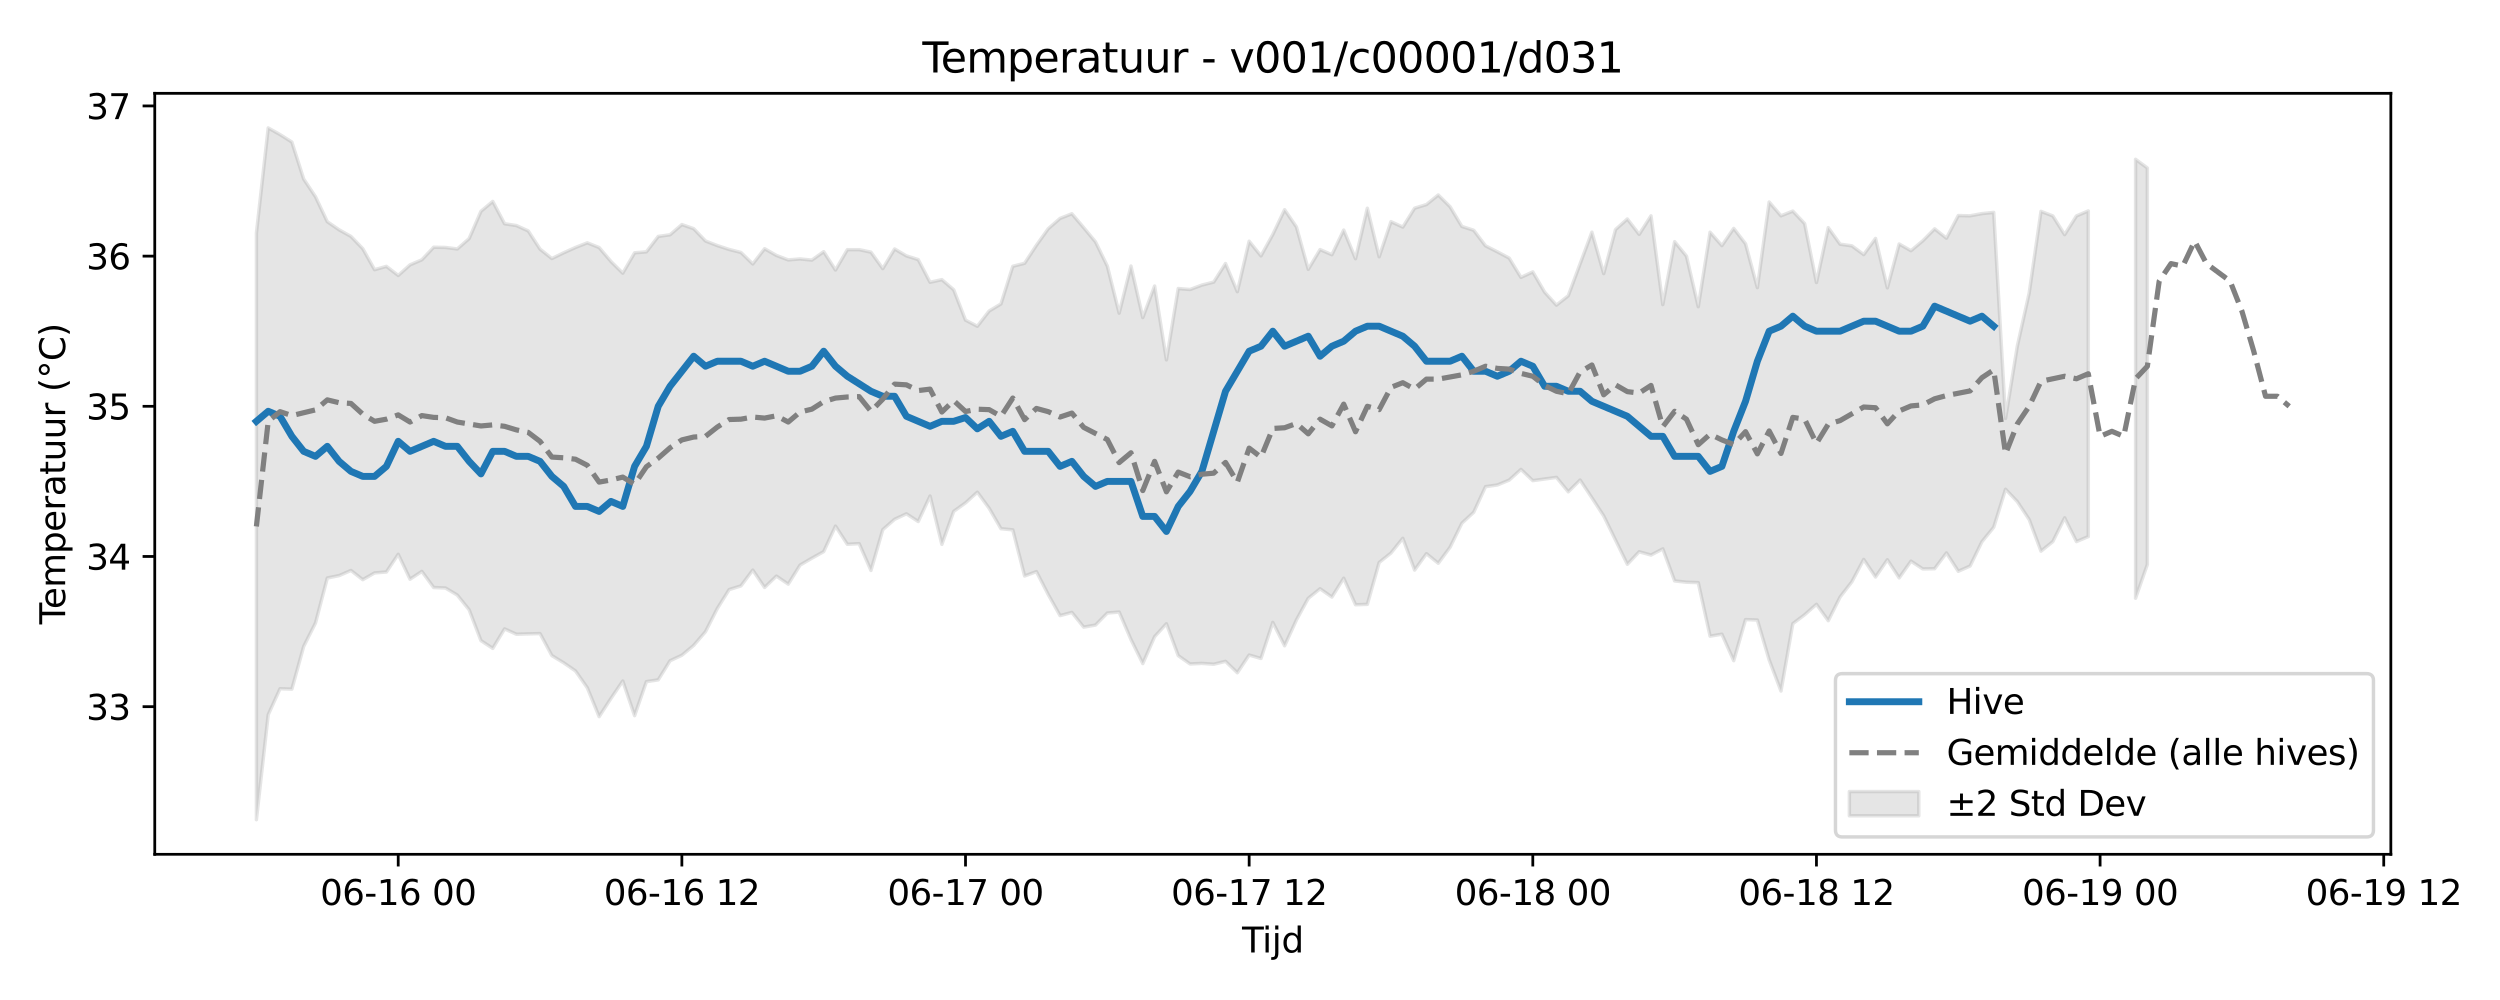 <?xml version="1.0" encoding="utf-8" standalone="no"?>
<!DOCTYPE svg PUBLIC "-//W3C//DTD SVG 1.1//EN"
  "http://www.w3.org/Graphics/SVG/1.1/DTD/svg11.dtd">
<svg xmlns:xlink="http://www.w3.org/1999/xlink" width="720pt" height="288pt" viewBox="0 0 720 288" xmlns="http://www.w3.org/2000/svg" version="1.1">
 <defs>
  <style type="text/css">*{stroke-linejoin: round; stroke-linecap: butt}</style>
 </defs>
 <g id="figure_1">
  <g id="patch_1">
   <path d="M 0 288 
L 720 288 
L 720 0 
L 0 0 
z
" style="fill: #ffffff"/>
  </g>
  <g id="axes_1">
   <g id="patch_2">
    <path d="M 44.57 246.04 
L 688.56 246.04 
L 688.56 26.88 
L 44.57 26.88 
z
" style="fill: #ffffff"/>
   </g>
   <g id="FillBetweenPolyCollection_1">
    <path d="M 73.842 67.152 
L 73.842 236.078 
L 77.246 205.834 
L 80.65 198.357 
L 84.054 198.473 
L 87.457 186.177 
L 90.861 179.431 
L 94.265 166.464 
L 97.669 165.78 
L 101.072 164.291 
L 104.476 166.947 
L 107.88 165.005 
L 111.284 164.731 
L 114.687 159.637 
L 118.091 166.814 
L 121.495 164.561 
L 124.899 169.21 
L 128.302 169.348 
L 131.706 171.389 
L 135.11 175.614 
L 138.514 184.501 
L 141.917 186.732 
L 145.321 181.119 
L 148.725 182.663 
L 152.129 182.559 
L 155.532 182.471 
L 158.936 188.81 
L 162.34 190.883 
L 165.744 193.238 
L 169.147 198.083 
L 172.551 206.397 
L 175.955 201.154 
L 179.359 196.132 
L 182.762 206.115 
L 186.166 196.309 
L 189.57 195.8 
L 192.974 190.302 
L 196.377 188.71 
L 199.781 185.881 
L 203.185 181.923 
L 206.589 175.246 
L 209.992 169.806 
L 213.396 168.736 
L 216.8 164.186 
L 220.204 169.195 
L 223.607 165.923 
L 227.011 168.231 
L 230.415 162.752 
L 233.819 160.763 
L 237.222 158.866 
L 240.626 151.522 
L 244.03 156.761 
L 247.434 156.566 
L 250.837 164.289 
L 254.241 152.544 
L 257.645 149.559 
L 261.049 147.975 
L 264.452 150.204 
L 267.856 142.851 
L 271.26 156.785 
L 274.664 147.277 
L 278.067 144.834 
L 281.471 141.744 
L 284.875 146.383 
L 288.279 152.264 
L 291.682 152.596 
L 295.086 165.887 
L 298.49 164.626 
L 301.894 171.245 
L 305.297 177.3 
L 308.701 176.379 
L 312.105 180.614 
L 315.509 180.02 
L 318.912 176.553 
L 322.316 176.271 
L 325.72 184.185 
L 329.124 191.107 
L 332.527 183.368 
L 335.931 179.64 
L 339.335 188.829 
L 342.739 191.223 
L 346.142 191.058 
L 349.546 191.302 
L 352.95 190.465 
L 356.354 193.755 
L 359.757 188.651 
L 363.161 189.641 
L 366.565 179.258 
L 369.969 185.986 
L 373.372 178.556 
L 376.776 172.315 
L 380.18 169.566 
L 383.584 171.954 
L 386.987 166.529 
L 390.391 174.173 
L 393.795 174.055 
L 397.199 161.995 
L 400.602 159.27 
L 404.006 155.033 
L 407.41 164.182 
L 410.814 159.458 
L 414.217 162.221 
L 417.621 157.6 
L 421.025 150.678 
L 424.429 147.529 
L 427.832 140.161 
L 431.236 139.677 
L 434.64 138.276 
L 438.044 135.189 
L 441.447 138.421 
L 444.851 137.957 
L 448.255 137.492 
L 451.659 141.646 
L 455.062 138.246 
L 458.466 143.37 
L 461.87 148.592 
L 465.274 155.558 
L 468.677 162.515 
L 472.081 158.906 
L 475.485 159.852 
L 478.889 158.079 
L 482.292 167.304 
L 485.696 167.686 
L 489.1 167.799 
L 492.504 183.215 
L 495.907 182.649 
L 499.311 190.283 
L 502.715 178.44 
L 506.119 178.571 
L 509.522 190.054 
L 512.926 199.023 
L 516.33 179.615 
L 519.734 177.05 
L 523.137 174.044 
L 526.541 178.762 
L 529.945 171.941 
L 533.349 167.548 
L 536.752 161.121 
L 540.156 166.181 
L 543.56 161.205 
L 546.964 166.432 
L 550.367 161.615 
L 553.771 163.856 
L 557.175 163.792 
L 560.579 159.247 
L 563.982 164.533 
L 567.386 163.015 
L 570.79 156.03 
L 574.194 151.848 
L 577.597 140.904 
L 581.001 144.487 
L 584.405 149.636 
L 587.809 158.739 
L 591.212 155.979 
L 594.616 149.141 
L 598.02 155.979 
L 601.424 154.537 
L 601.424 60.745 
L 601.424 60.745 
L 598.02 62.187 
L 594.616 67.583 
L 591.212 62.187 
L 587.809 60.869 
L 584.405 84.389 
L 581.001 99.63 
L 577.597 120.515 
L 574.194 61.168 
L 570.79 61.518 
L 567.386 62.154 
L 563.982 62.077 
L 560.579 68.599 
L 557.175 65.908 
L 553.771 69.345 
L 550.367 72.204 
L 546.964 70.27 
L 543.56 82.913 
L 540.156 68.668 
L 536.752 73.316 
L 533.349 70.803 
L 529.945 70.323 
L 526.541 65.562 
L 523.137 81.368 
L 519.734 64.39 
L 516.33 60.795 
L 512.926 62.155 
L 509.522 58.183 
L 506.119 82.848 
L 502.715 70.209 
L 499.311 65.781 
L 495.907 70.737 
L 492.504 66.876 
L 489.1 88.333 
L 485.696 73.754 
L 482.292 69.604 
L 478.889 87.721 
L 475.485 62.158 
L 472.081 67.498 
L 468.677 63.066 
L 465.274 66.109 
L 461.87 78.801 
L 458.466 66.866 
L 455.062 76.006 
L 451.659 85.17 
L 448.255 87.882 
L 444.851 84.122 
L 441.447 78.303 
L 438.044 79.887 
L 434.64 74.329 
L 431.236 72.516 
L 427.832 70.796 
L 424.429 66.311 
L 421.025 65.222 
L 417.621 59.536 
L 414.217 56.15 
L 410.814 58.914 
L 407.41 59.957 
L 404.006 65.398 
L 400.602 63.839 
L 397.199 73.952 
L 393.795 59.97 
L 390.391 74.511 
L 386.987 66.261 
L 383.584 73.365 
L 380.18 71.874 
L 376.776 77.57 
L 373.372 65.356 
L 369.969 60.397 
L 366.565 67.537 
L 363.161 73.7 
L 359.757 69.472 
L 356.354 84.004 
L 352.95 75.897 
L 349.546 81.239 
L 346.142 82.1 
L 342.739 83.377 
L 339.335 83.094 
L 335.931 103.646 
L 332.527 82.376 
L 329.124 91.458 
L 325.72 76.616 
L 322.316 90.194 
L 318.912 76.627 
L 315.509 69.659 
L 312.105 65.563 
L 308.701 61.559 
L 305.297 62.904 
L 301.894 65.869 
L 298.49 70.635 
L 295.086 75.827 
L 291.682 76.692 
L 288.279 87.529 
L 284.875 89.565 
L 281.471 93.964 
L 278.067 92.195 
L 274.664 83.453 
L 271.26 80.536 
L 267.856 81.288 
L 264.452 74.759 
L 261.049 73.693 
L 257.645 71.696 
L 254.241 77.362 
L 250.837 72.619 
L 247.434 71.899 
L 244.03 71.909 
L 240.626 77.766 
L 237.222 72.482 
L 233.819 74.91 
L 230.415 74.569 
L 227.011 74.857 
L 223.607 73.56 
L 220.204 71.627 
L 216.8 76.018 
L 213.396 72.704 
L 209.992 71.84 
L 206.589 70.725 
L 203.185 69.404 
L 199.781 65.857 
L 196.377 64.676 
L 192.974 67.615 
L 189.57 68.09 
L 186.166 72.525 
L 182.762 72.811 
L 179.359 78.675 
L 175.955 75.3 
L 172.551 71.294 
L 169.147 69.927 
L 165.744 71.27 
L 162.34 72.801 
L 158.936 74.462 
L 155.532 71.739 
L 152.129 66.501 
L 148.725 64.956 
L 145.321 64.44 
L 141.917 58.004 
L 138.514 60.852 
L 135.11 68.71 
L 131.706 71.699 
L 128.302 71.268 
L 124.899 71.2 
L 121.495 74.82 
L 118.091 76.274 
L 114.687 79.331 
L 111.284 76.709 
L 107.88 77.67 
L 104.476 71.61 
L 101.072 68.086 
L 97.669 66.185 
L 94.265 63.854 
L 90.861 56.654 
L 87.457 51.556 
L 84.054 40.907 
L 80.65 38.758 
L 77.246 36.842 
L 73.842 67.152 
z
" clip-path="url(#pdbc1eb166c)" style="fill: #808080; fill-opacity: 0.2; stroke: #808080; stroke-opacity: 0.2"/>
    <path d="M 615.039 45.875 
L 615.039 172.291 
L 618.442 162.569 
L 618.442 48.388 
L 618.442 48.388 
L 615.039 45.875 
z
" clip-path="url(#pdbc1eb166c)" style="fill: #808080; fill-opacity: 0.2; stroke: #808080; stroke-opacity: 0.2"/>
   </g>
   <g id="matplotlib.axis_1">
    <g id="xtick_1">
     <g id="line2d_1">
      <defs>
       <path id="m606799fd57" d="M 0 0 
L 0 3.5 
" style="stroke: #000000; stroke-width: 0.8"/>
      </defs>
      <g>
       <use xlink:href="#m606799fd57" x="114.687" y="246.04" style="stroke: #000000; stroke-width: 0.8"/>
      </g>
     </g>
     <g id="text_1">
      <!-- 06-16 00 -->
      <g transform="translate(92.207 260.638) scale(0.1 -0.1)">
       <defs>
        <path id="DejaVuSans-30" d="M 2034 4250 
Q 1547 4250 1301 3770 
Q 1056 3291 1056 2328 
Q 1056 1369 1301 889 
Q 1547 409 2034 409 
Q 2525 409 2770 889 
Q 3016 1369 3016 2328 
Q 3016 3291 2770 3770 
Q 2525 4250 2034 4250 
z
M 2034 4750 
Q 2819 4750 3233 4129 
Q 3647 3509 3647 2328 
Q 3647 1150 3233 529 
Q 2819 -91 2034 -91 
Q 1250 -91 836 529 
Q 422 1150 422 2328 
Q 422 3509 836 4129 
Q 1250 4750 2034 4750 
z
" transform="scale(0.016)"/>
        <path id="DejaVuSans-36" d="M 2113 2584 
Q 1688 2584 1439 2293 
Q 1191 2003 1191 1497 
Q 1191 994 1439 701 
Q 1688 409 2113 409 
Q 2538 409 2786 701 
Q 3034 994 3034 1497 
Q 3034 2003 2786 2293 
Q 2538 2584 2113 2584 
z
M 3366 4563 
L 3366 3988 
Q 3128 4100 2886 4159 
Q 2644 4219 2406 4219 
Q 1781 4219 1451 3797 
Q 1122 3375 1075 2522 
Q 1259 2794 1537 2939 
Q 1816 3084 2150 3084 
Q 2853 3084 3261 2657 
Q 3669 2231 3669 1497 
Q 3669 778 3244 343 
Q 2819 -91 2113 -91 
Q 1303 -91 875 529 
Q 447 1150 447 2328 
Q 447 3434 972 4092 
Q 1497 4750 2381 4750 
Q 2619 4750 2861 4703 
Q 3103 4656 3366 4563 
z
" transform="scale(0.016)"/>
        <path id="DejaVuSans-2d" d="M 313 2009 
L 1997 2009 
L 1997 1497 
L 313 1497 
L 313 2009 
z
" transform="scale(0.016)"/>
        <path id="DejaVuSans-31" d="M 794 531 
L 1825 531 
L 1825 4091 
L 703 3866 
L 703 4441 
L 1819 4666 
L 2450 4666 
L 2450 531 
L 3481 531 
L 3481 0 
L 794 0 
L 794 531 
z
" transform="scale(0.016)"/>
        <path id="DejaVuSans-20" transform="scale(0.016)"/>
       </defs>
       <use xlink:href="#DejaVuSans-30"/>
       <use xlink:href="#DejaVuSans-36" transform="translate(63.623 0)"/>
       <use xlink:href="#DejaVuSans-2d" transform="translate(127.246 0)"/>
       <use xlink:href="#DejaVuSans-31" transform="translate(163.33 0)"/>
       <use xlink:href="#DejaVuSans-36" transform="translate(226.953 0)"/>
       <use xlink:href="#DejaVuSans-20" transform="translate(290.576 0)"/>
       <use xlink:href="#DejaVuSans-30" transform="translate(322.363 0)"/>
       <use xlink:href="#DejaVuSans-30" transform="translate(385.986 0)"/>
      </g>
     </g>
    </g>
    <g id="xtick_2">
     <g id="line2d_2">
      <g>
       <use xlink:href="#m606799fd57" x="196.377" y="246.04" style="stroke: #000000; stroke-width: 0.8"/>
      </g>
     </g>
     <g id="text_2">
      <!-- 06-16 12 -->
      <g transform="translate(173.897 260.638) scale(0.1 -0.1)">
       <defs>
        <path id="DejaVuSans-32" d="M 1228 531 
L 3431 531 
L 3431 0 
L 469 0 
L 469 531 
Q 828 903 1448 1529 
Q 2069 2156 2228 2338 
Q 2531 2678 2651 2914 
Q 2772 3150 2772 3378 
Q 2772 3750 2511 3984 
Q 2250 4219 1831 4219 
Q 1534 4219 1204 4116 
Q 875 4013 500 3803 
L 500 4441 
Q 881 4594 1212 4672 
Q 1544 4750 1819 4750 
Q 2544 4750 2975 4387 
Q 3406 4025 3406 3419 
Q 3406 3131 3298 2873 
Q 3191 2616 2906 2266 
Q 2828 2175 2409 1742 
Q 1991 1309 1228 531 
z
" transform="scale(0.016)"/>
       </defs>
       <use xlink:href="#DejaVuSans-30"/>
       <use xlink:href="#DejaVuSans-36" transform="translate(63.623 0)"/>
       <use xlink:href="#DejaVuSans-2d" transform="translate(127.246 0)"/>
       <use xlink:href="#DejaVuSans-31" transform="translate(163.33 0)"/>
       <use xlink:href="#DejaVuSans-36" transform="translate(226.953 0)"/>
       <use xlink:href="#DejaVuSans-20" transform="translate(290.576 0)"/>
       <use xlink:href="#DejaVuSans-31" transform="translate(322.363 0)"/>
       <use xlink:href="#DejaVuSans-32" transform="translate(385.986 0)"/>
      </g>
     </g>
    </g>
    <g id="xtick_3">
     <g id="line2d_3">
      <g>
       <use xlink:href="#m606799fd57" x="278.067" y="246.04" style="stroke: #000000; stroke-width: 0.8"/>
      </g>
     </g>
     <g id="text_3">
      <!-- 06-17 00 -->
      <g transform="translate(255.587 260.638) scale(0.1 -0.1)">
       <defs>
        <path id="DejaVuSans-37" d="M 525 4666 
L 3525 4666 
L 3525 4397 
L 1831 0 
L 1172 0 
L 2766 4134 
L 525 4134 
L 525 4666 
z
" transform="scale(0.016)"/>
       </defs>
       <use xlink:href="#DejaVuSans-30"/>
       <use xlink:href="#DejaVuSans-36" transform="translate(63.623 0)"/>
       <use xlink:href="#DejaVuSans-2d" transform="translate(127.246 0)"/>
       <use xlink:href="#DejaVuSans-31" transform="translate(163.33 0)"/>
       <use xlink:href="#DejaVuSans-37" transform="translate(226.953 0)"/>
       <use xlink:href="#DejaVuSans-20" transform="translate(290.576 0)"/>
       <use xlink:href="#DejaVuSans-30" transform="translate(322.363 0)"/>
       <use xlink:href="#DejaVuSans-30" transform="translate(385.986 0)"/>
      </g>
     </g>
    </g>
    <g id="xtick_4">
     <g id="line2d_4">
      <g>
       <use xlink:href="#m606799fd57" x="359.757" y="246.04" style="stroke: #000000; stroke-width: 0.8"/>
      </g>
     </g>
     <g id="text_4">
      <!-- 06-17 12 -->
      <g transform="translate(337.277 260.638) scale(0.1 -0.1)">
       <use xlink:href="#DejaVuSans-30"/>
       <use xlink:href="#DejaVuSans-36" transform="translate(63.623 0)"/>
       <use xlink:href="#DejaVuSans-2d" transform="translate(127.246 0)"/>
       <use xlink:href="#DejaVuSans-31" transform="translate(163.33 0)"/>
       <use xlink:href="#DejaVuSans-37" transform="translate(226.953 0)"/>
       <use xlink:href="#DejaVuSans-20" transform="translate(290.576 0)"/>
       <use xlink:href="#DejaVuSans-31" transform="translate(322.363 0)"/>
       <use xlink:href="#DejaVuSans-32" transform="translate(385.986 0)"/>
      </g>
     </g>
    </g>
    <g id="xtick_5">
     <g id="line2d_5">
      <g>
       <use xlink:href="#m606799fd57" x="441.447" y="246.04" style="stroke: #000000; stroke-width: 0.8"/>
      </g>
     </g>
     <g id="text_5">
      <!-- 06-18 00 -->
      <g transform="translate(418.967 260.638) scale(0.1 -0.1)">
       <defs>
        <path id="DejaVuSans-38" d="M 2034 2216 
Q 1584 2216 1326 1975 
Q 1069 1734 1069 1313 
Q 1069 891 1326 650 
Q 1584 409 2034 409 
Q 2484 409 2743 651 
Q 3003 894 3003 1313 
Q 3003 1734 2745 1975 
Q 2488 2216 2034 2216 
z
M 1403 2484 
Q 997 2584 770 2862 
Q 544 3141 544 3541 
Q 544 4100 942 4425 
Q 1341 4750 2034 4750 
Q 2731 4750 3128 4425 
Q 3525 4100 3525 3541 
Q 3525 3141 3298 2862 
Q 3072 2584 2669 2484 
Q 3125 2378 3379 2068 
Q 3634 1759 3634 1313 
Q 3634 634 3220 271 
Q 2806 -91 2034 -91 
Q 1263 -91 848 271 
Q 434 634 434 1313 
Q 434 1759 690 2068 
Q 947 2378 1403 2484 
z
M 1172 3481 
Q 1172 3119 1398 2916 
Q 1625 2713 2034 2713 
Q 2441 2713 2670 2916 
Q 2900 3119 2900 3481 
Q 2900 3844 2670 4047 
Q 2441 4250 2034 4250 
Q 1625 4250 1398 4047 
Q 1172 3844 1172 3481 
z
" transform="scale(0.016)"/>
       </defs>
       <use xlink:href="#DejaVuSans-30"/>
       <use xlink:href="#DejaVuSans-36" transform="translate(63.623 0)"/>
       <use xlink:href="#DejaVuSans-2d" transform="translate(127.246 0)"/>
       <use xlink:href="#DejaVuSans-31" transform="translate(163.33 0)"/>
       <use xlink:href="#DejaVuSans-38" transform="translate(226.953 0)"/>
       <use xlink:href="#DejaVuSans-20" transform="translate(290.576 0)"/>
       <use xlink:href="#DejaVuSans-30" transform="translate(322.363 0)"/>
       <use xlink:href="#DejaVuSans-30" transform="translate(385.986 0)"/>
      </g>
     </g>
    </g>
    <g id="xtick_6">
     <g id="line2d_6">
      <g>
       <use xlink:href="#m606799fd57" x="523.137" y="246.04" style="stroke: #000000; stroke-width: 0.8"/>
      </g>
     </g>
     <g id="text_6">
      <!-- 06-18 12 -->
      <g transform="translate(500.657 260.638) scale(0.1 -0.1)">
       <use xlink:href="#DejaVuSans-30"/>
       <use xlink:href="#DejaVuSans-36" transform="translate(63.623 0)"/>
       <use xlink:href="#DejaVuSans-2d" transform="translate(127.246 0)"/>
       <use xlink:href="#DejaVuSans-31" transform="translate(163.33 0)"/>
       <use xlink:href="#DejaVuSans-38" transform="translate(226.953 0)"/>
       <use xlink:href="#DejaVuSans-20" transform="translate(290.576 0)"/>
       <use xlink:href="#DejaVuSans-31" transform="translate(322.363 0)"/>
       <use xlink:href="#DejaVuSans-32" transform="translate(385.986 0)"/>
      </g>
     </g>
    </g>
    <g id="xtick_7">
     <g id="line2d_7">
      <g>
       <use xlink:href="#m606799fd57" x="604.827" y="246.04" style="stroke: #000000; stroke-width: 0.8"/>
      </g>
     </g>
     <g id="text_7">
      <!-- 06-19 00 -->
      <g transform="translate(582.347 260.638) scale(0.1 -0.1)">
       <defs>
        <path id="DejaVuSans-39" d="M 703 97 
L 703 672 
Q 941 559 1184 500 
Q 1428 441 1663 441 
Q 2288 441 2617 861 
Q 2947 1281 2994 2138 
Q 2813 1869 2534 1725 
Q 2256 1581 1919 1581 
Q 1219 1581 811 2004 
Q 403 2428 403 3163 
Q 403 3881 828 4315 
Q 1253 4750 1959 4750 
Q 2769 4750 3195 4129 
Q 3622 3509 3622 2328 
Q 3622 1225 3098 567 
Q 2575 -91 1691 -91 
Q 1453 -91 1209 -44 
Q 966 3 703 97 
z
M 1959 2075 
Q 2384 2075 2632 2365 
Q 2881 2656 2881 3163 
Q 2881 3666 2632 3958 
Q 2384 4250 1959 4250 
Q 1534 4250 1286 3958 
Q 1038 3666 1038 3163 
Q 1038 2656 1286 2365 
Q 1534 2075 1959 2075 
z
" transform="scale(0.016)"/>
       </defs>
       <use xlink:href="#DejaVuSans-30"/>
       <use xlink:href="#DejaVuSans-36" transform="translate(63.623 0)"/>
       <use xlink:href="#DejaVuSans-2d" transform="translate(127.246 0)"/>
       <use xlink:href="#DejaVuSans-31" transform="translate(163.33 0)"/>
       <use xlink:href="#DejaVuSans-39" transform="translate(226.953 0)"/>
       <use xlink:href="#DejaVuSans-20" transform="translate(290.576 0)"/>
       <use xlink:href="#DejaVuSans-30" transform="translate(322.363 0)"/>
       <use xlink:href="#DejaVuSans-30" transform="translate(385.986 0)"/>
      </g>
     </g>
    </g>
    <g id="xtick_8">
     <g id="line2d_8">
      <g>
       <use xlink:href="#m606799fd57" x="686.517" y="246.04" style="stroke: #000000; stroke-width: 0.8"/>
      </g>
     </g>
     <g id="text_8">
      <!-- 06-19 12 -->
      <g transform="translate(664.037 260.638) scale(0.1 -0.1)">
       <use xlink:href="#DejaVuSans-30"/>
       <use xlink:href="#DejaVuSans-36" transform="translate(63.623 0)"/>
       <use xlink:href="#DejaVuSans-2d" transform="translate(127.246 0)"/>
       <use xlink:href="#DejaVuSans-31" transform="translate(163.33 0)"/>
       <use xlink:href="#DejaVuSans-39" transform="translate(226.953 0)"/>
       <use xlink:href="#DejaVuSans-20" transform="translate(290.576 0)"/>
       <use xlink:href="#DejaVuSans-31" transform="translate(322.363 0)"/>
       <use xlink:href="#DejaVuSans-32" transform="translate(385.986 0)"/>
      </g>
     </g>
    </g>
    <g id="text_9">
     <!-- Tijd -->
     <g transform="translate(357.715 274.317) scale(0.1 -0.1)">
      <defs>
       <path id="DejaVuSans-54" d="M -19 4666 
L 3928 4666 
L 3928 4134 
L 2272 4134 
L 2272 0 
L 1638 0 
L 1638 4134 
L -19 4134 
L -19 4666 
z
" transform="scale(0.016)"/>
       <path id="DejaVuSans-69" d="M 603 3500 
L 1178 3500 
L 1178 0 
L 603 0 
L 603 3500 
z
M 603 4863 
L 1178 4863 
L 1178 4134 
L 603 4134 
L 603 4863 
z
" transform="scale(0.016)"/>
       <path id="DejaVuSans-6a" d="M 603 3500 
L 1178 3500 
L 1178 -63 
Q 1178 -731 923 -1031 
Q 669 -1331 103 -1331 
L -116 -1331 
L -116 -844 
L 38 -844 
Q 366 -844 484 -692 
Q 603 -541 603 -63 
L 603 3500 
z
M 603 4863 
L 1178 4863 
L 1178 4134 
L 603 4134 
L 603 4863 
z
" transform="scale(0.016)"/>
       <path id="DejaVuSans-64" d="M 2906 2969 
L 2906 4863 
L 3481 4863 
L 3481 0 
L 2906 0 
L 2906 525 
Q 2725 213 2448 61 
Q 2172 -91 1784 -91 
Q 1150 -91 751 415 
Q 353 922 353 1747 
Q 353 2572 751 3078 
Q 1150 3584 1784 3584 
Q 2172 3584 2448 3432 
Q 2725 3281 2906 2969 
z
M 947 1747 
Q 947 1113 1208 752 
Q 1469 391 1925 391 
Q 2381 391 2643 752 
Q 2906 1113 2906 1747 
Q 2906 2381 2643 2742 
Q 2381 3103 1925 3103 
Q 1469 3103 1208 2742 
Q 947 2381 947 1747 
z
" transform="scale(0.016)"/>
      </defs>
      <use xlink:href="#DejaVuSans-54"/>
      <use xlink:href="#DejaVuSans-69" transform="translate(57.959 0)"/>
      <use xlink:href="#DejaVuSans-6a" transform="translate(85.742 0)"/>
      <use xlink:href="#DejaVuSans-64" transform="translate(113.525 0)"/>
     </g>
    </g>
   </g>
   <g id="matplotlib.axis_2">
    <g id="ytick_1">
     <g id="line2d_9">
      <defs>
       <path id="m9dce3ed7d4" d="M 0 0 
L -3.5 0 
" style="stroke: #000000; stroke-width: 0.8"/>
      </defs>
      <g>
       <use xlink:href="#m9dce3ed7d4" x="44.57" y="203.518" style="stroke: #000000; stroke-width: 0.8"/>
      </g>
     </g>
     <g id="text_10">
      <!-- 33 -->
      <g transform="translate(24.845 207.318) scale(0.1 -0.1)">
       <defs>
        <path id="DejaVuSans-33" d="M 2597 2516 
Q 3050 2419 3304 2112 
Q 3559 1806 3559 1356 
Q 3559 666 3084 287 
Q 2609 -91 1734 -91 
Q 1441 -91 1130 -33 
Q 819 25 488 141 
L 488 750 
Q 750 597 1062 519 
Q 1375 441 1716 441 
Q 2309 441 2620 675 
Q 2931 909 2931 1356 
Q 2931 1769 2642 2001 
Q 2353 2234 1838 2234 
L 1294 2234 
L 1294 2753 
L 1863 2753 
Q 2328 2753 2575 2939 
Q 2822 3125 2822 3475 
Q 2822 3834 2567 4026 
Q 2313 4219 1838 4219 
Q 1578 4219 1281 4162 
Q 984 4106 628 3988 
L 628 4550 
Q 988 4650 1302 4700 
Q 1616 4750 1894 4750 
Q 2613 4750 3031 4423 
Q 3450 4097 3450 3541 
Q 3450 3153 3228 2886 
Q 3006 2619 2597 2516 
z
" transform="scale(0.016)"/>
       </defs>
       <use xlink:href="#DejaVuSans-33"/>
       <use xlink:href="#DejaVuSans-33" transform="translate(63.623 0)"/>
      </g>
     </g>
    </g>
    <g id="ytick_2">
     <g id="line2d_10">
      <g>
       <use xlink:href="#m9dce3ed7d4" x="44.57" y="160.266" style="stroke: #000000; stroke-width: 0.8"/>
      </g>
     </g>
     <g id="text_11">
      <!-- 34 -->
      <g transform="translate(24.845 164.065) scale(0.1 -0.1)">
       <defs>
        <path id="DejaVuSans-34" d="M 2419 4116 
L 825 1625 
L 2419 1625 
L 2419 4116 
z
M 2253 4666 
L 3047 4666 
L 3047 1625 
L 3713 1625 
L 3713 1100 
L 3047 1100 
L 3047 0 
L 2419 0 
L 2419 1100 
L 313 1100 
L 313 1709 
L 2253 4666 
z
" transform="scale(0.016)"/>
       </defs>
       <use xlink:href="#DejaVuSans-33"/>
       <use xlink:href="#DejaVuSans-34" transform="translate(63.623 0)"/>
      </g>
     </g>
    </g>
    <g id="ytick_3">
     <g id="line2d_11">
      <g>
       <use xlink:href="#m9dce3ed7d4" x="44.57" y="117.013" style="stroke: #000000; stroke-width: 0.8"/>
      </g>
     </g>
     <g id="text_12">
      <!-- 35 -->
      <g transform="translate(24.845 120.812) scale(0.1 -0.1)">
       <defs>
        <path id="DejaVuSans-35" d="M 691 4666 
L 3169 4666 
L 3169 4134 
L 1269 4134 
L 1269 2991 
Q 1406 3038 1543 3061 
Q 1681 3084 1819 3084 
Q 2600 3084 3056 2656 
Q 3513 2228 3513 1497 
Q 3513 744 3044 326 
Q 2575 -91 1722 -91 
Q 1428 -91 1123 -41 
Q 819 9 494 109 
L 494 744 
Q 775 591 1075 516 
Q 1375 441 1709 441 
Q 2250 441 2565 725 
Q 2881 1009 2881 1497 
Q 2881 1984 2565 2268 
Q 2250 2553 1709 2553 
Q 1456 2553 1204 2497 
Q 953 2441 691 2322 
L 691 4666 
z
" transform="scale(0.016)"/>
       </defs>
       <use xlink:href="#DejaVuSans-33"/>
       <use xlink:href="#DejaVuSans-35" transform="translate(63.623 0)"/>
      </g>
     </g>
    </g>
    <g id="ytick_4">
     <g id="line2d_12">
      <g>
       <use xlink:href="#m9dce3ed7d4" x="44.57" y="73.76" style="stroke: #000000; stroke-width: 0.8"/>
      </g>
     </g>
     <g id="text_13">
      <!-- 36 -->
      <g transform="translate(24.845 77.559) scale(0.1 -0.1)">
       <use xlink:href="#DejaVuSans-33"/>
       <use xlink:href="#DejaVuSans-36" transform="translate(63.623 0)"/>
      </g>
     </g>
    </g>
    <g id="ytick_5">
     <g id="line2d_13">
      <g>
       <use xlink:href="#m9dce3ed7d4" x="44.57" y="30.507" style="stroke: #000000; stroke-width: 0.8"/>
      </g>
     </g>
     <g id="text_14">
      <!-- 37 -->
      <g transform="translate(24.845 34.306) scale(0.1 -0.1)">
       <use xlink:href="#DejaVuSans-33"/>
       <use xlink:href="#DejaVuSans-37" transform="translate(63.623 0)"/>
      </g>
     </g>
    </g>
    <g id="text_15">
     <!-- Temperatuur (°C) -->
     <g transform="translate(18.765 179.816) rotate(-90) scale(0.1 -0.1)">
      <defs>
       <path id="DejaVuSans-65" d="M 3597 1894 
L 3597 1613 
L 953 1613 
Q 991 1019 1311 708 
Q 1631 397 2203 397 
Q 2534 397 2845 478 
Q 3156 559 3463 722 
L 3463 178 
Q 3153 47 2828 -22 
Q 2503 -91 2169 -91 
Q 1331 -91 842 396 
Q 353 884 353 1716 
Q 353 2575 817 3079 
Q 1281 3584 2069 3584 
Q 2775 3584 3186 3129 
Q 3597 2675 3597 1894 
z
M 3022 2063 
Q 3016 2534 2758 2815 
Q 2500 3097 2075 3097 
Q 1594 3097 1305 2825 
Q 1016 2553 972 2059 
L 3022 2063 
z
" transform="scale(0.016)"/>
       <path id="DejaVuSans-6d" d="M 3328 2828 
Q 3544 3216 3844 3400 
Q 4144 3584 4550 3584 
Q 5097 3584 5394 3201 
Q 5691 2819 5691 2113 
L 5691 0 
L 5113 0 
L 5113 2094 
Q 5113 2597 4934 2840 
Q 4756 3084 4391 3084 
Q 3944 3084 3684 2787 
Q 3425 2491 3425 1978 
L 3425 0 
L 2847 0 
L 2847 2094 
Q 2847 2600 2669 2842 
Q 2491 3084 2119 3084 
Q 1678 3084 1418 2786 
Q 1159 2488 1159 1978 
L 1159 0 
L 581 0 
L 581 3500 
L 1159 3500 
L 1159 2956 
Q 1356 3278 1631 3431 
Q 1906 3584 2284 3584 
Q 2666 3584 2933 3390 
Q 3200 3197 3328 2828 
z
" transform="scale(0.016)"/>
       <path id="DejaVuSans-70" d="M 1159 525 
L 1159 -1331 
L 581 -1331 
L 581 3500 
L 1159 3500 
L 1159 2969 
Q 1341 3281 1617 3432 
Q 1894 3584 2278 3584 
Q 2916 3584 3314 3078 
Q 3713 2572 3713 1747 
Q 3713 922 3314 415 
Q 2916 -91 2278 -91 
Q 1894 -91 1617 61 
Q 1341 213 1159 525 
z
M 3116 1747 
Q 3116 2381 2855 2742 
Q 2594 3103 2138 3103 
Q 1681 3103 1420 2742 
Q 1159 2381 1159 1747 
Q 1159 1113 1420 752 
Q 1681 391 2138 391 
Q 2594 391 2855 752 
Q 3116 1113 3116 1747 
z
" transform="scale(0.016)"/>
       <path id="DejaVuSans-72" d="M 2631 2963 
Q 2534 3019 2420 3045 
Q 2306 3072 2169 3072 
Q 1681 3072 1420 2755 
Q 1159 2438 1159 1844 
L 1159 0 
L 581 0 
L 581 3500 
L 1159 3500 
L 1159 2956 
Q 1341 3275 1631 3429 
Q 1922 3584 2338 3584 
Q 2397 3584 2469 3576 
Q 2541 3569 2628 3553 
L 2631 2963 
z
" transform="scale(0.016)"/>
       <path id="DejaVuSans-61" d="M 2194 1759 
Q 1497 1759 1228 1600 
Q 959 1441 959 1056 
Q 959 750 1161 570 
Q 1363 391 1709 391 
Q 2188 391 2477 730 
Q 2766 1069 2766 1631 
L 2766 1759 
L 2194 1759 
z
M 3341 1997 
L 3341 0 
L 2766 0 
L 2766 531 
Q 2569 213 2275 61 
Q 1981 -91 1556 -91 
Q 1019 -91 701 211 
Q 384 513 384 1019 
Q 384 1609 779 1909 
Q 1175 2209 1959 2209 
L 2766 2209 
L 2766 2266 
Q 2766 2663 2505 2880 
Q 2244 3097 1772 3097 
Q 1472 3097 1187 3025 
Q 903 2953 641 2809 
L 641 3341 
Q 956 3463 1253 3523 
Q 1550 3584 1831 3584 
Q 2591 3584 2966 3190 
Q 3341 2797 3341 1997 
z
" transform="scale(0.016)"/>
       <path id="DejaVuSans-74" d="M 1172 4494 
L 1172 3500 
L 2356 3500 
L 2356 3053 
L 1172 3053 
L 1172 1153 
Q 1172 725 1289 603 
Q 1406 481 1766 481 
L 2356 481 
L 2356 0 
L 1766 0 
Q 1100 0 847 248 
Q 594 497 594 1153 
L 594 3053 
L 172 3053 
L 172 3500 
L 594 3500 
L 594 4494 
L 1172 4494 
z
" transform="scale(0.016)"/>
       <path id="DejaVuSans-75" d="M 544 1381 
L 544 3500 
L 1119 3500 
L 1119 1403 
Q 1119 906 1312 657 
Q 1506 409 1894 409 
Q 2359 409 2629 706 
Q 2900 1003 2900 1516 
L 2900 3500 
L 3475 3500 
L 3475 0 
L 2900 0 
L 2900 538 
Q 2691 219 2414 64 
Q 2138 -91 1772 -91 
Q 1169 -91 856 284 
Q 544 659 544 1381 
z
M 1991 3584 
L 1991 3584 
z
" transform="scale(0.016)"/>
       <path id="DejaVuSans-28" d="M 1984 4856 
Q 1566 4138 1362 3434 
Q 1159 2731 1159 2009 
Q 1159 1288 1364 580 
Q 1569 -128 1984 -844 
L 1484 -844 
Q 1016 -109 783 600 
Q 550 1309 550 2009 
Q 550 2706 781 3412 
Q 1013 4119 1484 4856 
L 1984 4856 
z
" transform="scale(0.016)"/>
       <path id="DejaVuSans-b0" d="M 1600 4347 
Q 1350 4347 1178 4173 
Q 1006 4000 1006 3750 
Q 1006 3503 1178 3333 
Q 1350 3163 1600 3163 
Q 1850 3163 2022 3333 
Q 2194 3503 2194 3750 
Q 2194 3997 2020 4172 
Q 1847 4347 1600 4347 
z
M 1600 4750 
Q 1800 4750 1984 4673 
Q 2169 4597 2303 4453 
Q 2447 4313 2519 4134 
Q 2591 3956 2591 3750 
Q 2591 3338 2302 3052 
Q 2013 2766 1594 2766 
Q 1172 2766 890 3047 
Q 609 3328 609 3750 
Q 609 4169 896 4459 
Q 1184 4750 1600 4750 
z
" transform="scale(0.016)"/>
       <path id="DejaVuSans-43" d="M 4122 4306 
L 4122 3641 
Q 3803 3938 3442 4084 
Q 3081 4231 2675 4231 
Q 1875 4231 1450 3742 
Q 1025 3253 1025 2328 
Q 1025 1406 1450 917 
Q 1875 428 2675 428 
Q 3081 428 3442 575 
Q 3803 722 4122 1019 
L 4122 359 
Q 3791 134 3420 21 
Q 3050 -91 2638 -91 
Q 1578 -91 968 557 
Q 359 1206 359 2328 
Q 359 3453 968 4101 
Q 1578 4750 2638 4750 
Q 3056 4750 3426 4639 
Q 3797 4528 4122 4306 
z
" transform="scale(0.016)"/>
       <path id="DejaVuSans-29" d="M 513 4856 
L 1013 4856 
Q 1481 4119 1714 3412 
Q 1947 2706 1947 2009 
Q 1947 1309 1714 600 
Q 1481 -109 1013 -844 
L 513 -844 
Q 928 -128 1133 580 
Q 1338 1288 1338 2009 
Q 1338 2731 1133 3434 
Q 928 4138 513 4856 
z
" transform="scale(0.016)"/>
      </defs>
      <use xlink:href="#DejaVuSans-54"/>
      <use xlink:href="#DejaVuSans-65" transform="translate(44.084 0)"/>
      <use xlink:href="#DejaVuSans-6d" transform="translate(105.607 0)"/>
      <use xlink:href="#DejaVuSans-70" transform="translate(203.02 0)"/>
      <use xlink:href="#DejaVuSans-65" transform="translate(266.496 0)"/>
      <use xlink:href="#DejaVuSans-72" transform="translate(328.02 0)"/>
      <use xlink:href="#DejaVuSans-61" transform="translate(369.133 0)"/>
      <use xlink:href="#DejaVuSans-74" transform="translate(430.412 0)"/>
      <use xlink:href="#DejaVuSans-75" transform="translate(469.621 0)"/>
      <use xlink:href="#DejaVuSans-75" transform="translate(533 0)"/>
      <use xlink:href="#DejaVuSans-72" transform="translate(596.379 0)"/>
      <use xlink:href="#DejaVuSans-20" transform="translate(637.492 0)"/>
      <use xlink:href="#DejaVuSans-28" transform="translate(669.279 0)"/>
      <use xlink:href="#DejaVuSans-b0" transform="translate(708.293 0)"/>
      <use xlink:href="#DejaVuSans-43" transform="translate(758.293 0)"/>
      <use xlink:href="#DejaVuSans-29" transform="translate(828.117 0)"/>
     </g>
    </g>
   </g>
   <g id="line2d_14">
    <path d="M 73.842 121.338 
L 77.246 118.454 
L 80.65 119.896 
L 84.054 125.663 
L 87.457 129.988 
L 90.861 131.43 
L 94.265 128.547 
L 97.669 132.872 
L 101.072 135.756 
L 104.476 137.197 
L 107.88 137.197 
L 111.284 134.314 
L 114.687 127.105 
L 118.091 129.988 
L 124.899 127.105 
L 128.302 128.547 
L 131.706 128.547 
L 135.11 132.872 
L 138.514 136.476 
L 141.917 129.988 
L 145.321 129.988 
L 148.725 131.43 
L 152.129 131.43 
L 155.532 132.872 
L 158.936 137.197 
L 162.34 140.081 
L 165.744 145.848 
L 169.147 145.848 
L 172.551 147.29 
L 175.955 144.406 
L 179.359 145.848 
L 182.762 134.314 
L 186.166 128.547 
L 189.57 117.013 
L 192.974 111.246 
L 199.781 102.595 
L 203.185 105.478 
L 206.589 104.037 
L 213.396 104.037 
L 216.8 105.478 
L 220.204 104.037 
L 227.011 106.92 
L 230.415 106.92 
L 233.819 105.478 
L 237.222 101.153 
L 240.626 105.478 
L 244.03 108.362 
L 250.837 112.687 
L 254.241 114.129 
L 257.645 114.129 
L 261.049 119.896 
L 267.856 122.78 
L 271.26 121.338 
L 274.664 121.338 
L 278.067 120.257 
L 281.471 123.501 
L 284.875 121.338 
L 288.279 125.663 
L 291.682 124.221 
L 295.086 129.988 
L 301.894 129.988 
L 305.297 134.314 
L 308.701 132.872 
L 312.105 137.197 
L 315.509 140.081 
L 318.912 138.639 
L 325.72 138.639 
L 329.124 148.731 
L 332.527 148.731 
L 335.931 153.057 
L 339.335 145.848 
L 342.739 141.523 
L 346.142 135.756 
L 352.95 112.687 
L 359.757 101.153 
L 363.161 99.711 
L 366.565 95.386 
L 369.969 99.711 
L 376.776 96.828 
L 380.18 102.595 
L 383.584 99.711 
L 386.987 98.27 
L 390.391 95.386 
L 393.795 93.944 
L 397.199 93.944 
L 404.006 96.828 
L 407.41 99.711 
L 410.814 104.037 
L 417.621 104.037 
L 421.025 102.595 
L 424.429 106.92 
L 427.832 106.92 
L 431.236 108.362 
L 434.64 106.92 
L 438.044 104.037 
L 441.447 105.478 
L 444.851 111.246 
L 448.255 111.246 
L 451.659 112.687 
L 455.062 112.687 
L 458.466 115.571 
L 468.677 119.896 
L 475.485 125.663 
L 478.889 125.663 
L 482.292 131.43 
L 489.1 131.43 
L 492.504 135.756 
L 495.907 134.314 
L 499.311 124.221 
L 502.715 115.571 
L 506.119 104.037 
L 509.522 95.386 
L 512.926 93.944 
L 516.33 91.061 
L 519.734 93.944 
L 523.137 95.386 
L 529.945 95.386 
L 536.752 92.503 
L 540.156 92.503 
L 546.964 95.386 
L 550.367 95.386 
L 553.771 93.944 
L 557.175 88.177 
L 567.386 92.503 
L 570.79 91.061 
L 574.194 93.944 
L 574.194 93.944 
" clip-path="url(#pdbc1eb166c)" style="fill: none; stroke: #1f77b4; stroke-width: 2; stroke-linecap: square"/>
   </g>
   <g id="line2d_15">
    <path d="M 73.842 151.615 
L 77.246 121.338 
L 80.65 118.557 
L 84.054 119.69 
L 90.861 118.042 
L 94.265 115.159 
L 97.669 115.983 
L 101.072 116.189 
L 104.476 119.278 
L 107.88 121.338 
L 111.284 120.72 
L 114.687 119.484 
L 118.091 121.544 
L 121.495 119.69 
L 124.899 120.205 
L 128.302 120.308 
L 131.706 121.544 
L 138.514 122.677 
L 141.917 122.368 
L 145.321 122.78 
L 148.725 123.809 
L 152.129 124.53 
L 155.532 127.105 
L 158.936 131.636 
L 162.34 131.842 
L 165.744 132.254 
L 169.147 134.005 
L 172.551 138.845 
L 175.955 138.227 
L 179.359 137.403 
L 182.762 139.463 
L 186.166 134.417 
L 189.57 131.945 
L 192.974 128.959 
L 196.377 126.693 
L 199.781 125.869 
L 203.185 125.663 
L 206.589 122.986 
L 209.992 120.823 
L 213.396 120.72 
L 216.8 120.102 
L 220.204 120.411 
L 223.607 119.742 
L 227.011 121.544 
L 230.415 118.66 
L 233.819 117.836 
L 237.222 115.674 
L 240.626 114.644 
L 244.03 114.335 
L 247.434 114.232 
L 250.837 118.454 
L 254.241 114.953 
L 257.645 110.628 
L 261.049 110.834 
L 264.452 112.481 
L 267.856 112.069 
L 271.26 118.66 
L 274.664 115.365 
L 278.067 118.514 
L 281.471 117.854 
L 284.875 117.974 
L 288.279 119.896 
L 291.682 114.644 
L 295.086 120.857 
L 298.49 117.63 
L 301.894 118.557 
L 305.297 120.102 
L 308.701 118.969 
L 312.105 123.089 
L 318.912 126.59 
L 322.316 133.232 
L 325.72 130.4 
L 329.124 141.282 
L 332.527 132.872 
L 335.931 141.643 
L 339.335 135.961 
L 342.739 137.3 
L 346.142 136.579 
L 349.546 136.27 
L 352.95 133.181 
L 356.354 138.879 
L 359.757 129.062 
L 363.161 131.671 
L 366.565 123.398 
L 369.969 123.192 
L 373.372 121.956 
L 376.776 124.942 
L 380.18 120.72 
L 383.584 122.659 
L 386.987 116.395 
L 390.391 124.342 
L 393.795 117.013 
L 397.199 117.974 
L 400.602 111.554 
L 404.006 110.216 
L 407.41 112.069 
L 410.814 109.186 
L 414.217 109.186 
L 421.025 107.95 
L 424.429 106.92 
L 427.832 105.478 
L 431.236 106.096 
L 434.64 106.302 
L 438.044 107.538 
L 441.447 108.362 
L 444.851 111.04 
L 448.255 112.687 
L 451.659 113.408 
L 455.062 107.126 
L 458.466 105.118 
L 461.87 113.697 
L 465.274 110.834 
L 468.677 112.79 
L 472.081 113.202 
L 475.485 111.005 
L 478.889 122.9 
L 482.292 118.454 
L 485.696 120.72 
L 489.1 128.066 
L 492.504 125.045 
L 495.907 126.693 
L 499.311 128.032 
L 502.715 124.324 
L 506.119 130.709 
L 509.522 124.118 
L 512.926 130.589 
L 516.33 120.205 
L 519.734 120.72 
L 523.137 127.706 
L 526.541 122.162 
L 529.945 121.132 
L 536.752 117.219 
L 540.156 117.425 
L 543.56 122.059 
L 546.964 118.351 
L 550.367 116.91 
L 553.771 116.601 
L 557.175 114.85 
L 560.579 113.923 
L 567.386 112.584 
L 570.79 108.774 
L 574.194 106.508 
L 577.597 130.709 
L 581.001 122.059 
L 584.405 117.013 
L 587.809 109.804 
L 594.616 108.362 
L 598.02 109.083 
L 601.424 107.641 
L 604.827 125.663 
L 608.231 124.221 
L 611.635 125.663 
L 615.039 109.083 
L 618.442 105.478 
L 621.846 80.968 
L 625.25 75.922 
L 628.654 76.643 
L 632.057 69.434 
L 635.461 75.922 
L 642.269 80.968 
L 645.672 89.619 
L 649.076 101.153 
L 652.48 114.129 
L 655.884 114.129 
L 659.287 117.013 
L 659.287 117.013 
" clip-path="url(#pdbc1eb166c)" style="fill: none; stroke-dasharray: 5.55,2.4; stroke-dashoffset: 0; stroke: #808080; stroke-width: 1.5"/>
   </g>
   <g id="patch_3">
    <path d="M 44.57 246.04 
L 44.57 26.88 
" style="fill: none; stroke: #000000; stroke-width: 0.8; stroke-linejoin: miter; stroke-linecap: square"/>
   </g>
   <g id="patch_4">
    <path d="M 688.56 246.04 
L 688.56 26.88 
" style="fill: none; stroke: #000000; stroke-width: 0.8; stroke-linejoin: miter; stroke-linecap: square"/>
   </g>
   <g id="patch_5">
    <path d="M 44.57 246.04 
L 688.56 246.04 
" style="fill: none; stroke: #000000; stroke-width: 0.8; stroke-linejoin: miter; stroke-linecap: square"/>
   </g>
   <g id="patch_6">
    <path d="M 44.57 26.88 
L 688.56 26.88 
" style="fill: none; stroke: #000000; stroke-width: 0.8; stroke-linejoin: miter; stroke-linecap: square"/>
   </g>
   <g id="text_16">
    <!-- Temperatuur - v001/c00001/d031 -->
    <g transform="translate(265.643 20.88) scale(0.12 -0.12)">
     <defs>
      <path id="DejaVuSans-76" d="M 191 3500 
L 800 3500 
L 1894 563 
L 2988 3500 
L 3597 3500 
L 2284 0 
L 1503 0 
L 191 3500 
z
" transform="scale(0.016)"/>
      <path id="DejaVuSans-2f" d="M 1625 4666 
L 2156 4666 
L 531 -594 
L 0 -594 
L 1625 4666 
z
" transform="scale(0.016)"/>
      <path id="DejaVuSans-63" d="M 3122 3366 
L 3122 2828 
Q 2878 2963 2633 3030 
Q 2388 3097 2138 3097 
Q 1578 3097 1268 2742 
Q 959 2388 959 1747 
Q 959 1106 1268 751 
Q 1578 397 2138 397 
Q 2388 397 2633 464 
Q 2878 531 3122 666 
L 3122 134 
Q 2881 22 2623 -34 
Q 2366 -91 2075 -91 
Q 1284 -91 818 406 
Q 353 903 353 1747 
Q 353 2603 823 3093 
Q 1294 3584 2113 3584 
Q 2378 3584 2631 3529 
Q 2884 3475 3122 3366 
z
" transform="scale(0.016)"/>
     </defs>
     <use xlink:href="#DejaVuSans-54"/>
     <use xlink:href="#DejaVuSans-65" transform="translate(44.084 0)"/>
     <use xlink:href="#DejaVuSans-6d" transform="translate(105.607 0)"/>
     <use xlink:href="#DejaVuSans-70" transform="translate(203.02 0)"/>
     <use xlink:href="#DejaVuSans-65" transform="translate(266.496 0)"/>
     <use xlink:href="#DejaVuSans-72" transform="translate(328.02 0)"/>
     <use xlink:href="#DejaVuSans-61" transform="translate(369.133 0)"/>
     <use xlink:href="#DejaVuSans-74" transform="translate(430.412 0)"/>
     <use xlink:href="#DejaVuSans-75" transform="translate(469.621 0)"/>
     <use xlink:href="#DejaVuSans-75" transform="translate(533 0)"/>
     <use xlink:href="#DejaVuSans-72" transform="translate(596.379 0)"/>
     <use xlink:href="#DejaVuSans-20" transform="translate(637.492 0)"/>
     <use xlink:href="#DejaVuSans-2d" transform="translate(669.279 0)"/>
     <use xlink:href="#DejaVuSans-20" transform="translate(705.363 0)"/>
     <use xlink:href="#DejaVuSans-76" transform="translate(737.15 0)"/>
     <use xlink:href="#DejaVuSans-30" transform="translate(796.33 0)"/>
     <use xlink:href="#DejaVuSans-30" transform="translate(859.953 0)"/>
     <use xlink:href="#DejaVuSans-31" transform="translate(923.576 0)"/>
     <use xlink:href="#DejaVuSans-2f" transform="translate(987.199 0)"/>
     <use xlink:href="#DejaVuSans-63" transform="translate(1020.891 0)"/>
     <use xlink:href="#DejaVuSans-30" transform="translate(1075.871 0)"/>
     <use xlink:href="#DejaVuSans-30" transform="translate(1139.494 0)"/>
     <use xlink:href="#DejaVuSans-30" transform="translate(1203.117 0)"/>
     <use xlink:href="#DejaVuSans-30" transform="translate(1266.74 0)"/>
     <use xlink:href="#DejaVuSans-31" transform="translate(1330.363 0)"/>
     <use xlink:href="#DejaVuSans-2f" transform="translate(1393.986 0)"/>
     <use xlink:href="#DejaVuSans-64" transform="translate(1427.678 0)"/>
     <use xlink:href="#DejaVuSans-30" transform="translate(1491.154 0)"/>
     <use xlink:href="#DejaVuSans-33" transform="translate(1554.777 0)"/>
     <use xlink:href="#DejaVuSans-31" transform="translate(1618.4 0)"/>
    </g>
   </g>
   <g id="legend_1">
    <g id="patch_7">
     <path d="M 530.616 241.04 
L 681.56 241.04 
Q 683.56 241.04 683.56 239.04 
L 683.56 196.006 
Q 683.56 194.006 681.56 194.006 
L 530.616 194.006 
Q 528.616 194.006 528.616 196.006 
L 528.616 239.04 
Q 528.616 241.04 530.616 241.04 
z
" style="fill: #ffffff; opacity: 0.8; stroke: #cccccc; stroke-linejoin: miter"/>
    </g>
    <g id="line2d_16">
     <path d="M 532.616 202.104 
L 542.616 202.104 
L 552.616 202.104 
" style="fill: none; stroke: #1f77b4; stroke-width: 2; stroke-linecap: square"/>
    </g>
    <g id="text_17">
     <!-- Hive -->
     <g transform="translate(560.616 205.604) scale(0.1 -0.1)">
      <defs>
       <path id="DejaVuSans-48" d="M 628 4666 
L 1259 4666 
L 1259 2753 
L 3553 2753 
L 3553 4666 
L 4184 4666 
L 4184 0 
L 3553 0 
L 3553 2222 
L 1259 2222 
L 1259 0 
L 628 0 
L 628 4666 
z
" transform="scale(0.016)"/>
      </defs>
      <use xlink:href="#DejaVuSans-48"/>
      <use xlink:href="#DejaVuSans-69" transform="translate(75.195 0)"/>
      <use xlink:href="#DejaVuSans-76" transform="translate(102.979 0)"/>
      <use xlink:href="#DejaVuSans-65" transform="translate(162.158 0)"/>
     </g>
    </g>
    <g id="line2d_17">
     <path d="M 532.616 216.782 
L 542.616 216.782 
L 552.616 216.782 
" style="fill: none; stroke-dasharray: 5.55,2.4; stroke-dashoffset: 0; stroke: #808080; stroke-width: 1.5"/>
    </g>
    <g id="text_18">
     <!-- Gemiddelde (alle hives) -->
     <g transform="translate(560.616 220.282) scale(0.1 -0.1)">
      <defs>
       <path id="DejaVuSans-47" d="M 3809 666 
L 3809 1919 
L 2778 1919 
L 2778 2438 
L 4434 2438 
L 4434 434 
Q 4069 175 3628 42 
Q 3188 -91 2688 -91 
Q 1594 -91 976 548 
Q 359 1188 359 2328 
Q 359 3472 976 4111 
Q 1594 4750 2688 4750 
Q 3144 4750 3555 4637 
Q 3966 4525 4313 4306 
L 4313 3634 
Q 3963 3931 3569 4081 
Q 3175 4231 2741 4231 
Q 1884 4231 1454 3753 
Q 1025 3275 1025 2328 
Q 1025 1384 1454 906 
Q 1884 428 2741 428 
Q 3075 428 3337 486 
Q 3600 544 3809 666 
z
" transform="scale(0.016)"/>
       <path id="DejaVuSans-6c" d="M 603 4863 
L 1178 4863 
L 1178 0 
L 603 0 
L 603 4863 
z
" transform="scale(0.016)"/>
       <path id="DejaVuSans-68" d="M 3513 2113 
L 3513 0 
L 2938 0 
L 2938 2094 
Q 2938 2591 2744 2837 
Q 2550 3084 2163 3084 
Q 1697 3084 1428 2787 
Q 1159 2491 1159 1978 
L 1159 0 
L 581 0 
L 581 4863 
L 1159 4863 
L 1159 2956 
Q 1366 3272 1645 3428 
Q 1925 3584 2291 3584 
Q 2894 3584 3203 3211 
Q 3513 2838 3513 2113 
z
" transform="scale(0.016)"/>
       <path id="DejaVuSans-73" d="M 2834 3397 
L 2834 2853 
Q 2591 2978 2328 3040 
Q 2066 3103 1784 3103 
Q 1356 3103 1142 2972 
Q 928 2841 928 2578 
Q 928 2378 1081 2264 
Q 1234 2150 1697 2047 
L 1894 2003 
Q 2506 1872 2764 1633 
Q 3022 1394 3022 966 
Q 3022 478 2636 193 
Q 2250 -91 1575 -91 
Q 1294 -91 989 -36 
Q 684 19 347 128 
L 347 722 
Q 666 556 975 473 
Q 1284 391 1588 391 
Q 1994 391 2212 530 
Q 2431 669 2431 922 
Q 2431 1156 2273 1281 
Q 2116 1406 1581 1522 
L 1381 1569 
Q 847 1681 609 1914 
Q 372 2147 372 2553 
Q 372 3047 722 3315 
Q 1072 3584 1716 3584 
Q 2034 3584 2315 3537 
Q 2597 3491 2834 3397 
z
" transform="scale(0.016)"/>
      </defs>
      <use xlink:href="#DejaVuSans-47"/>
      <use xlink:href="#DejaVuSans-65" transform="translate(77.49 0)"/>
      <use xlink:href="#DejaVuSans-6d" transform="translate(139.014 0)"/>
      <use xlink:href="#DejaVuSans-69" transform="translate(236.426 0)"/>
      <use xlink:href="#DejaVuSans-64" transform="translate(264.209 0)"/>
      <use xlink:href="#DejaVuSans-64" transform="translate(327.686 0)"/>
      <use xlink:href="#DejaVuSans-65" transform="translate(391.162 0)"/>
      <use xlink:href="#DejaVuSans-6c" transform="translate(452.686 0)"/>
      <use xlink:href="#DejaVuSans-64" transform="translate(480.469 0)"/>
      <use xlink:href="#DejaVuSans-65" transform="translate(543.945 0)"/>
      <use xlink:href="#DejaVuSans-20" transform="translate(605.469 0)"/>
      <use xlink:href="#DejaVuSans-28" transform="translate(637.256 0)"/>
      <use xlink:href="#DejaVuSans-61" transform="translate(676.27 0)"/>
      <use xlink:href="#DejaVuSans-6c" transform="translate(737.549 0)"/>
      <use xlink:href="#DejaVuSans-6c" transform="translate(765.332 0)"/>
      <use xlink:href="#DejaVuSans-65" transform="translate(793.115 0)"/>
      <use xlink:href="#DejaVuSans-20" transform="translate(854.639 0)"/>
      <use xlink:href="#DejaVuSans-68" transform="translate(886.426 0)"/>
      <use xlink:href="#DejaVuSans-69" transform="translate(949.805 0)"/>
      <use xlink:href="#DejaVuSans-76" transform="translate(977.588 0)"/>
      <use xlink:href="#DejaVuSans-65" transform="translate(1036.768 0)"/>
      <use xlink:href="#DejaVuSans-73" transform="translate(1098.291 0)"/>
      <use xlink:href="#DejaVuSans-29" transform="translate(1150.391 0)"/>
     </g>
    </g>
    <g id="patch_8">
     <path d="M 532.616 234.96 
L 552.616 234.96 
L 552.616 227.96 
L 532.616 227.96 
z
" style="fill: #808080; fill-opacity: 0.2; stroke: #808080; stroke-opacity: 0.2; stroke-linejoin: miter"/>
    </g>
    <g id="text_19">
     <!-- ±2 Std Dev -->
     <g transform="translate(560.616 234.96) scale(0.1 -0.1)">
      <defs>
       <path id="DejaVuSans-b1" d="M 2944 4013 
L 2944 2803 
L 4684 2803 
L 4684 2272 
L 2944 2272 
L 2944 1063 
L 2419 1063 
L 2419 2272 
L 678 2272 
L 678 2803 
L 2419 2803 
L 2419 4013 
L 2944 4013 
z
M 678 531 
L 4684 531 
L 4684 0 
L 678 0 
L 678 531 
z
" transform="scale(0.016)"/>
       <path id="DejaVuSans-53" d="M 3425 4513 
L 3425 3897 
Q 3066 4069 2747 4153 
Q 2428 4238 2131 4238 
Q 1616 4238 1336 4038 
Q 1056 3838 1056 3469 
Q 1056 3159 1242 3001 
Q 1428 2844 1947 2747 
L 2328 2669 
Q 3034 2534 3370 2195 
Q 3706 1856 3706 1288 
Q 3706 609 3251 259 
Q 2797 -91 1919 -91 
Q 1588 -91 1214 -16 
Q 841 59 441 206 
L 441 856 
Q 825 641 1194 531 
Q 1563 422 1919 422 
Q 2459 422 2753 634 
Q 3047 847 3047 1241 
Q 3047 1584 2836 1778 
Q 2625 1972 2144 2069 
L 1759 2144 
Q 1053 2284 737 2584 
Q 422 2884 422 3419 
Q 422 4038 858 4394 
Q 1294 4750 2059 4750 
Q 2388 4750 2728 4690 
Q 3069 4631 3425 4513 
z
" transform="scale(0.016)"/>
       <path id="DejaVuSans-44" d="M 1259 4147 
L 1259 519 
L 2022 519 
Q 2988 519 3436 956 
Q 3884 1394 3884 2338 
Q 3884 3275 3436 3711 
Q 2988 4147 2022 4147 
L 1259 4147 
z
M 628 4666 
L 1925 4666 
Q 3281 4666 3915 4102 
Q 4550 3538 4550 2338 
Q 4550 1131 3912 565 
Q 3275 0 1925 0 
L 628 0 
L 628 4666 
z
" transform="scale(0.016)"/>
      </defs>
      <use xlink:href="#DejaVuSans-b1"/>
      <use xlink:href="#DejaVuSans-32" transform="translate(83.789 0)"/>
      <use xlink:href="#DejaVuSans-20" transform="translate(147.412 0)"/>
      <use xlink:href="#DejaVuSans-53" transform="translate(179.199 0)"/>
      <use xlink:href="#DejaVuSans-74" transform="translate(242.676 0)"/>
      <use xlink:href="#DejaVuSans-64" transform="translate(281.885 0)"/>
      <use xlink:href="#DejaVuSans-20" transform="translate(345.361 0)"/>
      <use xlink:href="#DejaVuSans-44" transform="translate(377.148 0)"/>
      <use xlink:href="#DejaVuSans-65" transform="translate(454.15 0)"/>
      <use xlink:href="#DejaVuSans-76" transform="translate(515.674 0)"/>
     </g>
    </g>
   </g>
  </g>
 </g>
 <defs>
  <clipPath id="pdbc1eb166c">
   <rect x="44.57" y="26.88" width="643.99" height="219.16"/>
  </clipPath>
 </defs>
</svg>
